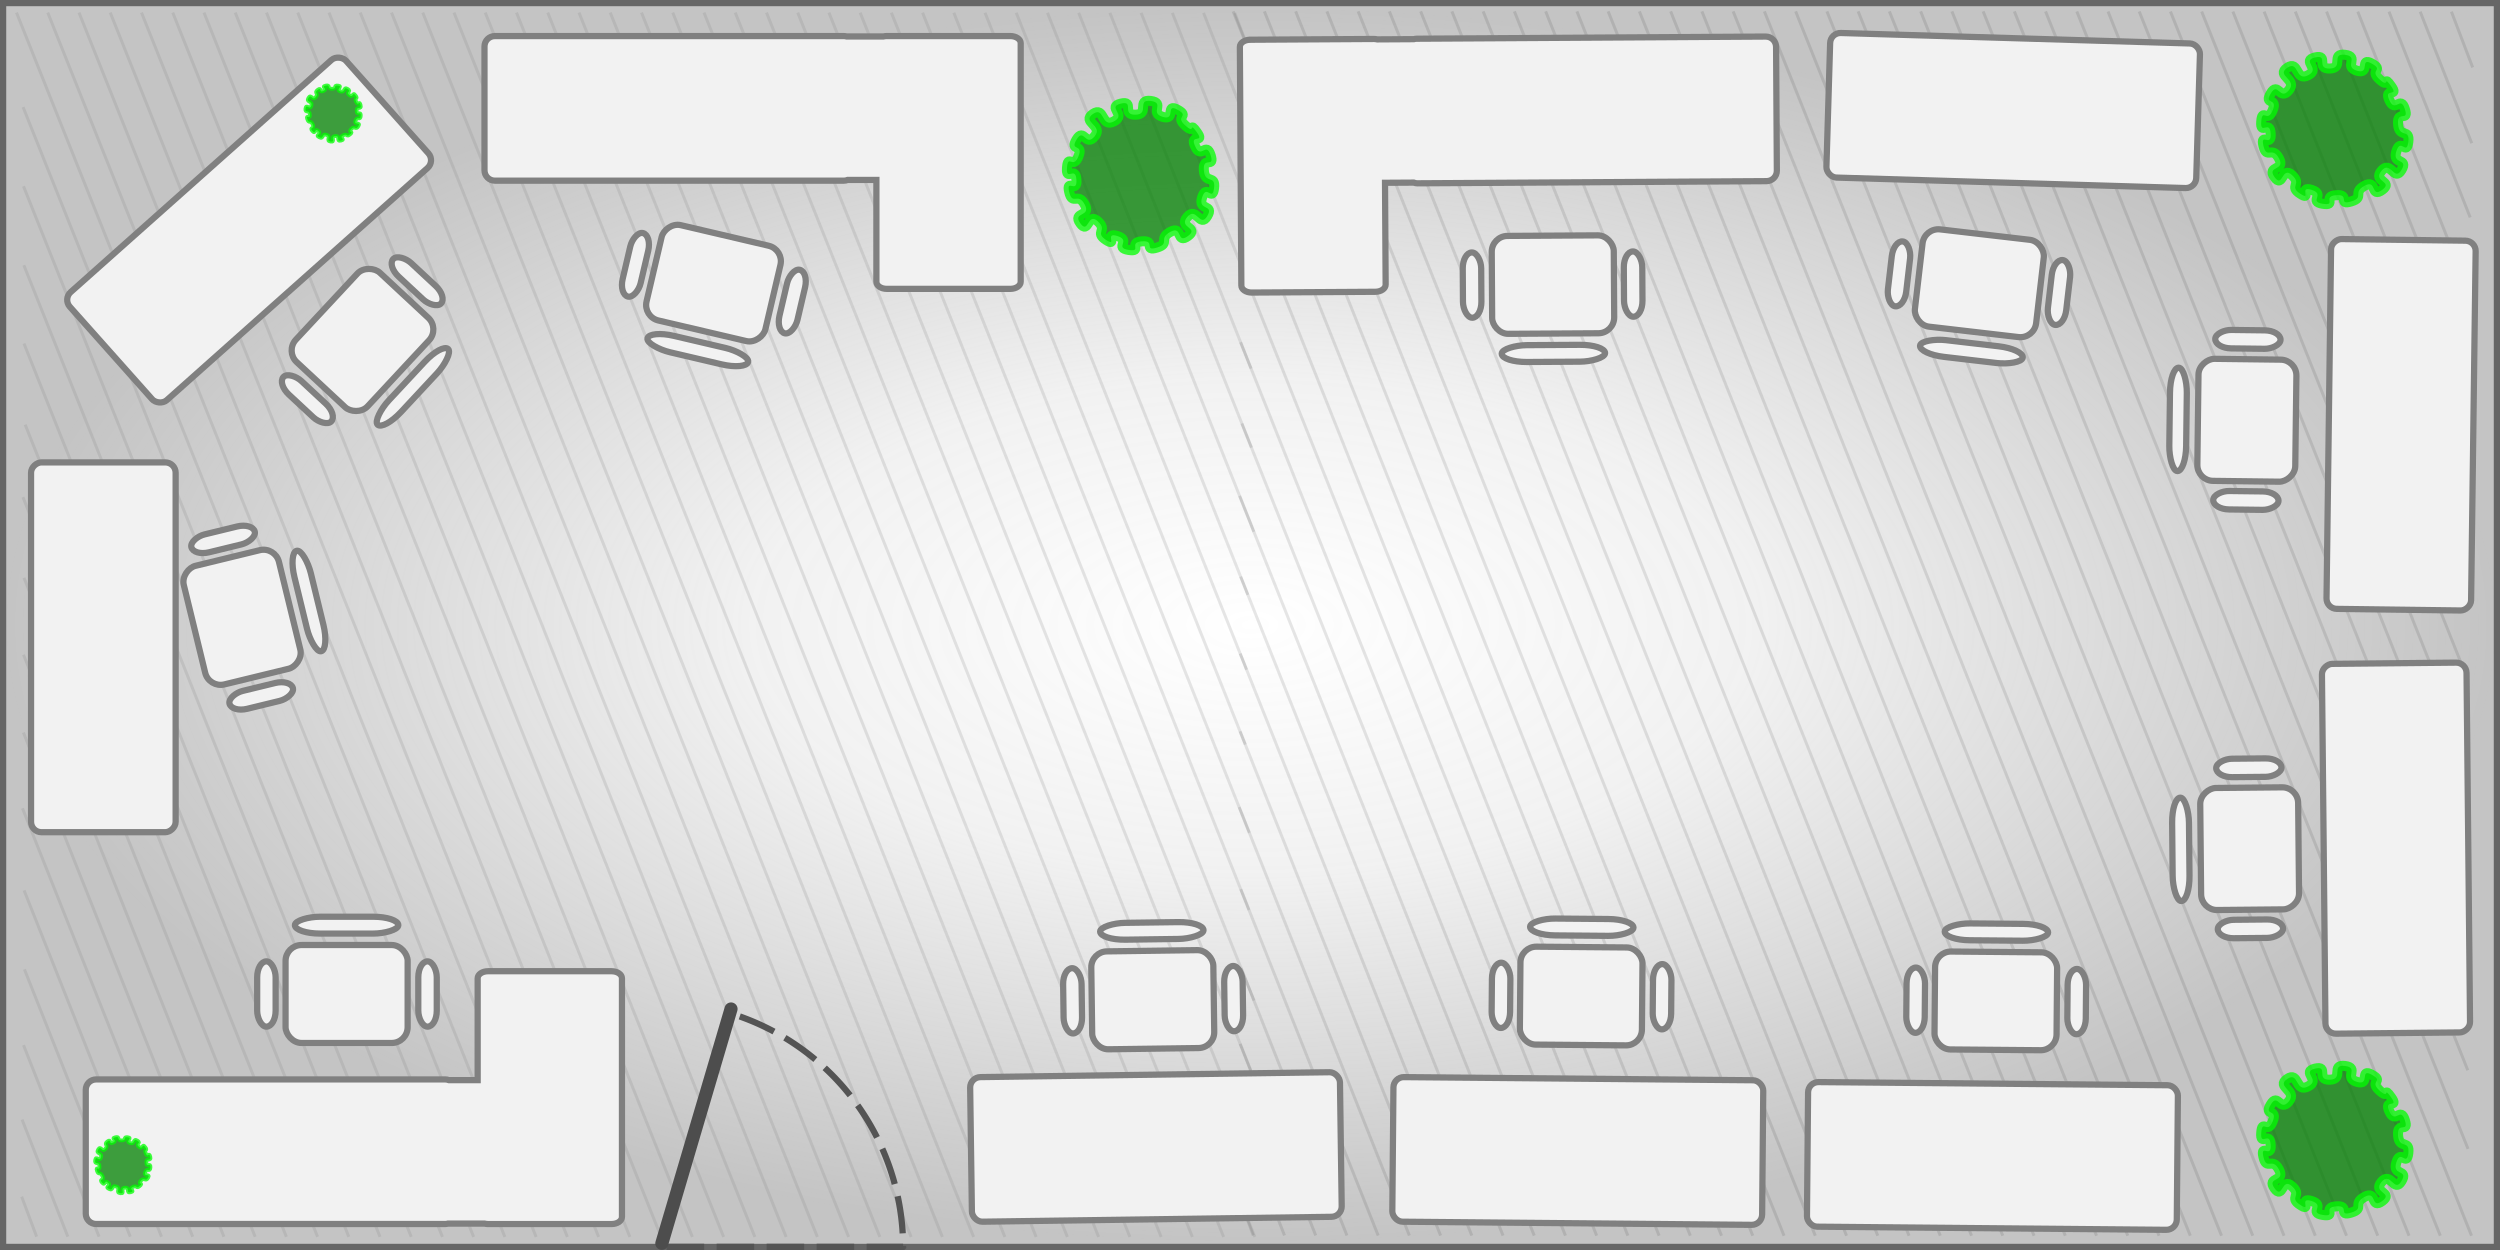 <?xml version="1.0" encoding="UTF-8" standalone="no"?>
<!-- Created with Inkscape (http://www.inkscape.org/) -->

<svg
   xmlns:osb="http://www.openswatchbook.org/uri/2009/osb"
   xmlns:dc="http://purl.org/dc/elements/1.1/"
   xmlns:cc="http://creativecommons.org/ns#"
   xmlns:rdf="http://www.w3.org/1999/02/22-rdf-syntax-ns#"
   xmlns:svg="http://www.w3.org/2000/svg"
   xmlns="http://www.w3.org/2000/svg"
   xmlns:xlink="http://www.w3.org/1999/xlink"
   xmlns:sodipodi="http://sodipodi.sourceforge.net/DTD/sodipodi-0.dtd"
   xmlns:inkscape="http://www.inkscape.org/namespaces/inkscape"
   width="800"
   height="400"
   viewBox="0 0 800 400"
   id="svg4415"
   version="1.1"
   inkscape:version="0.91 r13725"
   sodipodi:docname="office_8_4_full.svg">
  <rect x="0" y="0" width="800" height="400" fill="#333333" stroke="none"/>
  <defs
     id="defs4417">
    <linearGradient
       id="linearGradient7248-8"
       inkscape:collect="always">
      <stop
         id="stop7258"
         offset="0"
         style="stop-color:#808080;stop-opacity:0" />
      <stop
         style="stop-color:#808080;stop-opacity:0.106"
         offset="0.4"
         id="stop7262" />
      <stop
         id="stop7260"
         offset="1"
         style="stop-color:#808080;stop-opacity:0.465" />
    </linearGradient>
    <linearGradient
       id="linearGradient6606"
       osb:paint="solid">
      <stop
         style="stop-color:#b58e1a;stop-opacity:1;"
         offset="0"
         id="stop6608" />
    </linearGradient>
    <radialGradient
       inkscape:collect="always"
       xlink:href="#linearGradient7248-8"
       id="radialGradient7254"
       cx="200"
       cy="852.362"
       fx="200"
       fy="852.362"
       r="200"
       gradientUnits="userSpaceOnUse"
       gradientTransform="matrix(0.986,0,0,1.991,-1049.505,-2096.779)" />
  </defs>
  <sodipodi:namedview
     id="base"
     pagecolor="#ffffff"
     bordercolor="#666666"
     borderopacity="1.0"
     inkscape:pageopacity="0.0"
     inkscape:pageshadow="2"
     inkscape:zoom="0.98994949"
     inkscape:cx="418.62786"
     inkscape:cy="235.90258"
     inkscape:document-units="px"
     inkscape:current-layer="layer1"
     showgrid="false"
     units="px"
     inkscape:window-width="1618"
     inkscape:window-height="1027"
     inkscape:window-x="1272"
     inkscape:window-y="-8"
     inkscape:window-maximized="1" />
  <g
     inkscape:label="1. réteg"
     inkscape:groupmode="layer"
     id="layer1"
     transform="translate(0,-652.362)">
    <g
       id="g4711"
       transform="matrix(-1,0,0,1,800,-5.2359905e-5)">
      <rect
         transform="matrix(0,-1,-1,0,0,0)"
         y="-800"
         x="-1052.362"
         height="800"
         width="400"
         id="rect4232"
         style="opacity:1;fill:#ffffff;fill-opacity:1;stroke:none;stroke-width:4.2;stroke-linecap:round;stroke-linejoin:miter;stroke-miterlimit:4;stroke-dasharray:none;stroke-dashoffset:0;stroke-opacity:1" />
      <g
         transform="matrix(0,-1,-1,0,1448.362,1052.362)"
         id="g7125">
        <path
           style="opacity:0.1;fill:none;fill-rule:evenodd;stroke:#000000;stroke-width:0.95px;stroke-linecap:butt;stroke-linejoin:miter;stroke-opacity:1"
           d="m 378.03,1050.286 17.841,-6.798"
           id="path6724-0"
           inkscape:connector-curvature="0" />
        <path
           style="opacity:0.1;fill:none;fill-rule:evenodd;stroke:#000000;stroke-width:0.95px;stroke-linecap:butt;stroke-linejoin:miter;stroke-opacity:1"
           d="m 330.036,1049.496 65.848,-25.988"
           id="path6724-4"
           inkscape:connector-curvature="0" />
        <path
           style="opacity:0.1;fill:none;fill-rule:evenodd;stroke:#000000;stroke-width:0.95px;stroke-linecap:butt;stroke-linejoin:miter;stroke-opacity:1"
           d="m 353.78,1049.992 42.097,-16.494"
           id="path6724-3-54"
           inkscape:connector-curvature="0" />
        <path
           style="opacity:0.1;fill:none;fill-rule:evenodd;stroke:#000000;stroke-width:0.95px;stroke-linecap:butt;stroke-linejoin:miter;stroke-opacity:1"
           d="m 282.041,1048.706 113.856,-45.178"
           id="path6724-0-1"
           inkscape:connector-curvature="0" />
        <path
           style="opacity:0.1;fill:none;fill-rule:evenodd;stroke:#000000;stroke-width:0.95px;stroke-linecap:butt;stroke-linejoin:miter;stroke-opacity:1"
           d="m 307.301,1048.595 88.589,-35.078"
           id="path6724-3-5-2"
           inkscape:connector-curvature="0" />
        <path
           style="opacity:0.1;fill:none;fill-rule:evenodd;stroke:#000000;stroke-width:0.95px;stroke-linecap:butt;stroke-linejoin:miter;stroke-opacity:1"
           d="M 229.822,1049.606 395.91,983.549"
           id="path6724-2"
           inkscape:connector-curvature="0" />
        <path
           style="opacity:0.1;fill:none;fill-rule:evenodd;stroke:#000000;stroke-width:0.95px;stroke-linecap:butt;stroke-linejoin:miter;stroke-opacity:1"
           d="M 256.779,1048.82 395.905,993.54"
           id="path6724-3-1"
           inkscape:connector-curvature="0" />
        <path
           style="opacity:0.1;fill:none;fill-rule:evenodd;stroke:#000000;stroke-width:0.95px;stroke-linecap:butt;stroke-linejoin:miter;stroke-opacity:1"
           d="M 185.702,1047.265 395.922,963.568"
           id="path6724-0-0"
           inkscape:connector-curvature="0" />
        <path
           style="opacity:0.1;fill:none;fill-rule:evenodd;stroke:#000000;stroke-width:0.95px;stroke-linecap:butt;stroke-linejoin:miter;stroke-opacity:1"
           d="M 209.653,1047.679 395.916,973.558"
           id="path6724-3-5-3"
           inkscape:connector-curvature="0" />
        <path
           style="opacity:0.1;fill:none;fill-rule:evenodd;stroke:#000000;stroke-width:0.95px;stroke-linecap:butt;stroke-linejoin:miter;stroke-opacity:1"
           d="M 133.509,1048.155 395.936,943.589"
           id="path6724-4-4"
           inkscape:connector-curvature="0" />
        <path
           style="opacity:0.1;fill:none;fill-rule:evenodd;stroke:#000000;stroke-width:0.95px;stroke-linecap:butt;stroke-linejoin:miter;stroke-opacity:1"
           d="M 161.75,1046.852 395.928,953.578"
           id="path6724-3-54-0"
           inkscape:connector-curvature="0" />
        <path
           style="opacity:0.1;fill:none;fill-rule:evenodd;stroke:#000000;stroke-width:0.95px;stroke-linecap:butt;stroke-linejoin:miter;stroke-opacity:1"
           d="M 79.812,1049.648 395.95,923.612"
           id="path6724-0-1-6"
           inkscape:connector-curvature="0" />
        <path
           style="opacity:0.1;fill:none;fill-rule:evenodd;stroke:#000000;stroke-width:0.95px;stroke-linecap:butt;stroke-linejoin:miter;stroke-opacity:1"
           d="M 108.805,1048.043 395.942,933.6"
           id="path6724-3-5-2-5"
           inkscape:connector-curvature="0" />
        <path
           style="opacity:0.1;fill:none;fill-rule:evenodd;stroke:#000000;stroke-width:0.95px;stroke-linecap:butt;stroke-linejoin:miter;stroke-opacity:1"
           d="M 31.962,1048.799 395.962,903.632"
           id="path6724-39"
           inkscape:connector-curvature="0" />
        <path
           style="opacity:0.1;fill:none;fill-rule:evenodd;stroke:#000000;stroke-width:0.95px;stroke-linecap:butt;stroke-linejoin:miter;stroke-opacity:1"
           d="M 57.121,1048.73 395.956,913.621"
           id="path6724-3-0"
           inkscape:connector-curvature="0" />
        <path
           style="opacity:0.1;fill:none;fill-rule:evenodd;stroke:#000000;stroke-width:0.95px;stroke-linecap:butt;stroke-linejoin:miter;stroke-opacity:1"
           d="M 4.176,1039.921 395.969,883.643"
           id="path6724-0-3"
           inkscape:connector-curvature="0" />
        <path
           style="opacity:0.1;fill:none;fill-rule:evenodd;stroke:#000000;stroke-width:0.95px;stroke-linecap:butt;stroke-linejoin:miter;stroke-opacity:1"
           d="M 4.176,1049.921 395.969,893.643"
           id="path6724-3-5-1"
           inkscape:connector-curvature="0" />
        <path
           style="opacity:0.1;fill:none;fill-rule:evenodd;stroke:#000000;stroke-width:0.95px;stroke-linecap:butt;stroke-linejoin:miter;stroke-opacity:1"
           d="M 4.176,1019.921 395.969,863.643"
           id="path6724-4-8"
           inkscape:connector-curvature="0" />
        <path
           style="opacity:0.1;fill:none;fill-rule:evenodd;stroke:#000000;stroke-width:0.95px;stroke-linecap:butt;stroke-linejoin:miter;stroke-opacity:1"
           d="M 4.176,1029.921 395.969,873.643"
           id="path6724-3-54-8"
           inkscape:connector-curvature="0" />
        <path
           style="opacity:0.1;fill:none;fill-rule:evenodd;stroke:#000000;stroke-width:0.95px;stroke-linecap:butt;stroke-linejoin:miter;stroke-opacity:1"
           d="M 4.176,999.921 395.969,843.643"
           id="path6724-0-1-63"
           inkscape:connector-curvature="0" />
        <path
           style="opacity:0.1;fill:none;fill-rule:evenodd;stroke:#000000;stroke-width:0.95px;stroke-linecap:butt;stroke-linejoin:miter;stroke-opacity:1"
           d="M 4.176,1009.921 395.969,853.643"
           id="path6724-3-5-2-4"
           inkscape:connector-curvature="0" />
        <path
           style="opacity:0.1;fill:none;fill-rule:evenodd;stroke:#000000;stroke-width:0.95px;stroke-linecap:butt;stroke-linejoin:miter;stroke-opacity:1"
           d="M 4.176,979.921 395.969,823.643"
           id="path6724-2-3"
           inkscape:connector-curvature="0" />
        <path
           style="opacity:0.1;fill:none;fill-rule:evenodd;stroke:#000000;stroke-width:0.95px;stroke-linecap:butt;stroke-linejoin:miter;stroke-opacity:1"
           d="M 4.176,989.921 395.969,833.643"
           id="path6724-3-1-8"
           inkscape:connector-curvature="0" />
        <path
           style="opacity:0.1;fill:none;fill-rule:evenodd;stroke:#000000;stroke-width:0.95px;stroke-linecap:butt;stroke-linejoin:miter;stroke-opacity:1"
           d="M 4.176,959.921 395.969,803.643"
           id="path6724-0-0-6"
           inkscape:connector-curvature="0" />
        <path
           style="opacity:0.1;fill:none;fill-rule:evenodd;stroke:#000000;stroke-width:0.95px;stroke-linecap:butt;stroke-linejoin:miter;stroke-opacity:1"
           d="M 4.176,969.921 395.969,813.643"
           id="path6724-3-5-3-4"
           inkscape:connector-curvature="0" />
        <path
           style="opacity:0.1;fill:none;fill-rule:evenodd;stroke:#000000;stroke-width:0.95px;stroke-linecap:butt;stroke-linejoin:miter;stroke-opacity:1"
           d="M 4.176,939.921 395.969,783.643"
           id="path6724-4-4-4"
           inkscape:connector-curvature="0" />
        <path
           style="opacity:0.1;fill:none;fill-rule:evenodd;stroke:#000000;stroke-width:0.95px;stroke-linecap:butt;stroke-linejoin:miter;stroke-opacity:1"
           d="M 4.176,949.921 395.969,793.643"
           id="path6724-3-54-0-1"
           inkscape:connector-curvature="0" />
        <path
           style="opacity:0.1;fill:none;fill-rule:evenodd;stroke:#000000;stroke-width:0.95px;stroke-linecap:butt;stroke-linejoin:miter;stroke-opacity:1"
           d="M 4.176,919.921 395.969,763.643"
           id="path6724-0-1-6-0"
           inkscape:connector-curvature="0" />
        <path
           style="opacity:0.1;fill:none;fill-rule:evenodd;stroke:#000000;stroke-width:0.95px;stroke-linecap:butt;stroke-linejoin:miter;stroke-opacity:1"
           d="M 4.176,929.921 395.969,773.643"
           id="path6724-3-5-2-5-8"
           inkscape:connector-curvature="0" />
        <path
           style="opacity:0.1;fill:none;fill-rule:evenodd;stroke:#000000;stroke-width:0.95px;stroke-linecap:butt;stroke-linejoin:miter;stroke-opacity:1"
           d="M 4.176,899.921 395.969,743.643"
           id="path6724-9"
           inkscape:connector-curvature="0" />
        <path
           style="opacity:0.1;fill:none;fill-rule:evenodd;stroke:#000000;stroke-width:0.95px;stroke-linecap:butt;stroke-linejoin:miter;stroke-opacity:1"
           d="M 4.176,909.921 395.969,753.643"
           id="path6724-3-8"
           inkscape:connector-curvature="0" />
        <path
           style="opacity:0.1;fill:none;fill-rule:evenodd;stroke:#000000;stroke-width:0.95px;stroke-linecap:butt;stroke-linejoin:miter;stroke-opacity:1"
           d="M 4.176,879.921 395.969,723.643"
           id="path6724-0-7"
           inkscape:connector-curvature="0" />
        <path
           style="opacity:0.1;fill:none;fill-rule:evenodd;stroke:#000000;stroke-width:0.95px;stroke-linecap:butt;stroke-linejoin:miter;stroke-opacity:1"
           d="M 4.176,889.921 395.969,733.643"
           id="path6724-3-5-6"
           inkscape:connector-curvature="0" />
        <path
           style="opacity:0.1;fill:none;fill-rule:evenodd;stroke:#000000;stroke-width:0.95px;stroke-linecap:butt;stroke-linejoin:miter;stroke-opacity:1"
           d="M 4.176,859.921 395.969,703.643"
           id="path6724-4-1"
           inkscape:connector-curvature="0" />
        <path
           style="opacity:0.1;fill:none;fill-rule:evenodd;stroke:#000000;stroke-width:0.95px;stroke-linecap:butt;stroke-linejoin:miter;stroke-opacity:1"
           d="M 4.176,869.921 395.969,713.643"
           id="path6724-3-54-88"
           inkscape:connector-curvature="0" />
        <path
           style="opacity:0.1;fill:none;fill-rule:evenodd;stroke:#000000;stroke-width:0.95px;stroke-linecap:butt;stroke-linejoin:miter;stroke-opacity:1"
           d="M 4.176,839.921 395.969,683.643"
           id="path6724-0-1-2"
           inkscape:connector-curvature="0" />
        <path
           style="opacity:0.1;fill:none;fill-rule:evenodd;stroke:#000000;stroke-width:0.95px;stroke-linecap:butt;stroke-linejoin:miter;stroke-opacity:1"
           d="M 4.176,849.921 395.969,693.643"
           id="path6724-3-5-2-2"
           inkscape:connector-curvature="0" />
        <path
           style="opacity:0.1;fill:none;fill-rule:evenodd;stroke:#000000;stroke-width:0.95px;stroke-linecap:butt;stroke-linejoin:miter;stroke-opacity:1"
           d="M 4.176,819.921 395.969,663.643"
           id="path6724-2-6"
           inkscape:connector-curvature="0" />
        <path
           style="opacity:0.1;fill:none;fill-rule:evenodd;stroke:#000000;stroke-width:0.95px;stroke-linecap:butt;stroke-linejoin:miter;stroke-opacity:1"
           d="M 4.176,829.921 395.969,673.643"
           id="path6724-3-1-9"
           inkscape:connector-curvature="0" />
        <path
           style="opacity:0.1;fill:none;fill-rule:evenodd;stroke:#000000;stroke-width:0.95px;stroke-linecap:butt;stroke-linejoin:miter;stroke-opacity:1"
           d="M 4.184,799.934 365.715,655.752"
           id="path6724-0-0-0"
           inkscape:connector-curvature="0" />
        <path
           style="opacity:0.1;fill:none;fill-rule:evenodd;stroke:#000000;stroke-width:0.95px;stroke-linecap:butt;stroke-linejoin:miter;stroke-opacity:1"
           d="M 4.176,809.921 395.969,653.643"
           id="path6724-3-5-3-9"
           inkscape:connector-curvature="0" />
        <path
           style="opacity:0.1;fill:none;fill-rule:evenodd;stroke:#000000;stroke-width:0.95px;stroke-linecap:butt;stroke-linejoin:miter;stroke-opacity:1"
           d="M 4.197,779.955 315.136,655.997"
           id="path6724-4-4-44"
           inkscape:connector-curvature="0" />
        <path
           style="opacity:0.1;fill:none;fill-rule:evenodd;stroke:#000000;stroke-width:0.95px;stroke-linecap:butt;stroke-linejoin:miter;stroke-opacity:1"
           d="M 4.191,789.944 340.397,655.886"
           id="path6724-3-54-0-0"
           inkscape:connector-curvature="0" />
        <path
           style="opacity:0.1;fill:none;fill-rule:evenodd;stroke:#000000;stroke-width:0.95px;stroke-linecap:butt;stroke-linejoin:miter;stroke-opacity:1"
           d="M 4.211,759.976 264.11,656.42"
           id="path6724-0-1-6-08"
           inkscape:connector-curvature="0" />
        <path
           style="opacity:0.1;fill:none;fill-rule:evenodd;stroke:#000000;stroke-width:0.95px;stroke-linecap:butt;stroke-linejoin:miter;stroke-opacity:1"
           d="M 4.204,769.965 290.08,656.026"
           id="path6724-3-5-2-5-5"
           inkscape:connector-curvature="0" />
        <path
           style="opacity:0.1;fill:none;fill-rule:evenodd;stroke:#000000;stroke-width:0.95px;stroke-linecap:butt;stroke-linejoin:miter;stroke-opacity:1"
           d="M 4.223,739.996 215.105,656.034"
           id="path6724-39-9"
           inkscape:connector-curvature="0" />
        <path
           style="opacity:0.1;fill:none;fill-rule:evenodd;stroke:#000000;stroke-width:0.95px;stroke-linecap:butt;stroke-linejoin:miter;stroke-opacity:1"
           d="M 4.217,749.985 240.916,655.703"
           id="path6724-3-0-4"
           inkscape:connector-curvature="0" />
        <path
           style="opacity:0.1;fill:none;fill-rule:evenodd;stroke:#000000;stroke-width:0.95px;stroke-linecap:butt;stroke-linejoin:miter;stroke-opacity:1"
           d="M 4.236,720.017 165.594,655.851"
           id="path6724-0-3-5"
           inkscape:connector-curvature="0" />
        <path
           style="opacity:0.1;fill:none;fill-rule:evenodd;stroke:#000000;stroke-width:0.95px;stroke-linecap:butt;stroke-linejoin:miter;stroke-opacity:1"
           d="M 4.23,730.006 190.493,655.885"
           id="path6724-3-5-1-0"
           inkscape:connector-curvature="0" />
        <path
           style="opacity:0.1;fill:none;fill-rule:evenodd;stroke:#000000;stroke-width:0.95px;stroke-linecap:butt;stroke-linejoin:miter;stroke-opacity:1"
           d="M 4.25,700.038 115.073,656.072"
           id="path6724-4-8-7"
           inkscape:connector-curvature="0" />
        <path
           style="opacity:0.1;fill:none;fill-rule:evenodd;stroke:#000000;stroke-width:0.95px;stroke-linecap:butt;stroke-linejoin:miter;stroke-opacity:1"
           d="M 4.243,710.027 141.344,655.557"
           id="path6724-3-54-8-6"
           inkscape:connector-curvature="0" />
        <path
           style="opacity:0.1;fill:none;fill-rule:evenodd;stroke:#000000;stroke-width:0.95px;stroke-linecap:butt;stroke-linejoin:miter;stroke-opacity:1"
           d="M 4.263,680.058 65.563,655.888"
           id="path6724-0-1-63-1"
           inkscape:connector-curvature="0" />
        <path
           style="opacity:0.1;fill:none;fill-rule:evenodd;stroke:#000000;stroke-width:0.95px;stroke-linecap:butt;stroke-linejoin:miter;stroke-opacity:1"
           d="M 4.256,690.048 89.813,656.182"
           id="path6724-3-5-2-4-0"
           inkscape:connector-curvature="0" />
        <path
           style="opacity:0.1;fill:none;fill-rule:evenodd;stroke:#000000;stroke-width:0.95px;stroke-linecap:butt;stroke-linejoin:miter;stroke-opacity:1"
           d="m 4.275,660.079 12.788,-4.778"
           id="path6724-2-3-7"
           inkscape:connector-curvature="0" />
        <path
           style="opacity:0.1;fill:none;fill-rule:evenodd;stroke:#000000;stroke-width:0.95px;stroke-linecap:butt;stroke-linejoin:miter;stroke-opacity:1"
           d="M 4.269,670.068 41.743,655.422"
           id="path6724-3-1-8-3"
           inkscape:connector-curvature="0" />
      </g>
      <rect
         transform="matrix(0,-1,-1,0,0,0)"
         y="-799.005"
         x="-1051.367"
         height="798.01"
         width="398.01"
         id="rect5146"
         style="opacity:1;fill:url(#radialGradient7254);fill-opacity:1;stroke:#666666;stroke-width:1.99;stroke-miterlimit:4;stroke-dasharray:none;stroke-opacity:1" />
      <rect
         transform="matrix(0,-1,-1,0,0,0)"
         ry="3.322"
         rx="3.322"
         y="-790.065"
         x="-918.665"
         height="46.268"
         width="118.339"
         id="rect3336"
         style="fill:#f2f2f2;fill-rule:evenodd;stroke:#808080;stroke-width:2;stroke-linecap:butt;stroke-linejoin:miter;stroke-miterlimit:4;stroke-dasharray:none;stroke-opacity:1" />
      <g
         style="stroke-width:0.786;stroke-miterlimit:4;stroke-dasharray:none"
         transform="matrix(0.602,-2.471,-2.471,-0.602,3217.082,1521.671)"
         id="g3372">
        <rect
           style="fill:#f2f2f2;stroke:#808080;stroke-width:0.786;stroke-miterlimit:4;stroke-dasharray:none"
           id="rect3338"
           width="15.357"
           height="12.321"
           x="16.786"
           y="1009.327"
           rx="2"
           ry="2" />
        <rect
           style="fill:#f2f2f2;stroke:#808080;stroke-width:0.786;stroke-miterlimit:4;stroke-dasharray:none"
           id="rect3340"
           width="2.321"
           height="8.214"
           x="33.393"
           y="1011.38"
           rx="2"
           ry="2" />
        <rect
           style="fill:#f2f2f2;stroke:#808080;stroke-width:0.786;stroke-miterlimit:4;stroke-dasharray:none"
           id="rect3340-5"
           width="2.321"
           height="8.214"
           x="13.125"
           y="1011.38"
           rx="2"
           ry="2" />
        <rect
           style="fill:#f2f2f2;stroke:#808080;stroke-width:0.786;stroke-miterlimit:4;stroke-dasharray:none"
           id="rect3340-5-5"
           width="2.119"
           height="13.012"
           x="1023.088"
           y="-30.97"
           rx="1.826"
           ry="3.168"
           transform="matrix(0,1,-1,0,0,0)" />
      </g>
      <path
         inkscape:connector-curvature="0"
         id="rect3336-7"
         d="m 604.286,1044.054 c -1.837,0 -3.314,-1.015 -3.314,-2.273 l 0,-76.357 c 0,-1.258 1.478,-2.27 3.314,-2.27 l 39.547,0 c 1.837,0 3.314,1.011 3.314,2.27 l 0,32.588 9.184,0 c 0.375,-0.146 0.779,-0.232 1.207,-0.232 l 111.695,0 c 1.84,0 3.322,1.482 3.322,3.322 l 0,39.623 c 0,1.84 -1.482,3.322 -3.322,3.322 l -111.695,0 c -0.307,0 -0.597,-0.054 -0.879,-0.131 l -11.715,0 c -0.348,0.085 -0.72,0.139 -1.111,0.139 l -39.547,0 z"
         style="fill:#f2f2f2;fill-rule:evenodd;stroke:#808080;stroke-width:2;stroke-linecap:butt;stroke-linejoin:miter;stroke-miterlimit:4;stroke-dasharray:none;stroke-opacity:1" />
      <g
         style="stroke-width:0.786;stroke-miterlimit:4;stroke-dasharray:none"
         transform="matrix(2.544,0,0,-2.544,626.849,3553.841)"
         id="g3372-0">
        <rect
           style="fill:#f2f2f2;stroke:#808080;stroke-width:0.786;stroke-miterlimit:4;stroke-dasharray:none"
           id="rect3338-4"
           width="15.357"
           height="12.321"
           x="16.786"
           y="1009.327"
           rx="2"
           ry="2" />
        <rect
           style="fill:#f2f2f2;stroke:#808080;stroke-width:0.786;stroke-miterlimit:4;stroke-dasharray:none"
           id="rect3340-7"
           width="2.321"
           height="8.214"
           x="33.393"
           y="1011.38"
           rx="2"
           ry="2" />
        <rect
           style="fill:#f2f2f2;stroke:#808080;stroke-width:0.786;stroke-miterlimit:4;stroke-dasharray:none"
           id="rect3340-5-53"
           width="2.321"
           height="8.214"
           x="13.125"
           y="1011.38"
           rx="2"
           ry="2" />
        <rect
           style="fill:#f2f2f2;stroke:#808080;stroke-width:0.786;stroke-miterlimit:4;stroke-dasharray:none"
           id="rect3340-5-5-2"
           width="2.119"
           height="13.012"
           x="1023.088"
           y="-30.97"
           rx="1.826"
           ry="3.168"
           transform="matrix(0,1,-1,0,0,0)" />
      </g>
      <path
         inkscape:connector-curvature="0"
         id="rect3336-7-8"
         d="m 476.693,663.899 c -1.837,0 -3.314,1.015 -3.314,2.273 l 0,76.357 c 0,1.258 1.478,2.27 3.314,2.27 l 39.547,0 c 1.837,0 3.314,-1.011 3.314,-2.27 l 0,-32.588 9.184,0 c 0.375,0.146 0.779,0.232 1.207,0.232 l 111.695,0 c 1.84,0 3.322,-1.482 3.322,-3.322 l 0,-39.623 c 0,-1.84 -1.482,-3.322 -3.322,-3.322 l -111.695,0 c -0.307,0 -0.597,0.054 -0.879,0.131 l -11.715,0 c -0.348,-0.085 -0.72,-0.139 -1.111,-0.139 l -39.547,0 z"
         style="fill:#f2f2f2;fill-rule:evenodd;stroke:#808080;stroke-width:2;stroke-linecap:butt;stroke-linejoin:miter;stroke-miterlimit:4;stroke-dasharray:none;stroke-opacity:1" />
      <g
         style="stroke-width:0.786;stroke-miterlimit:4;stroke-dasharray:none"
         transform="matrix(2.476,-0.58,0.58,2.476,-77.88,-1757.2)"
         id="g3372-0-3">
        <rect
           style="fill:#f2f2f2;stroke:#808080;stroke-width:0.786;stroke-miterlimit:4;stroke-dasharray:none"
           id="rect3338-4-8"
           width="15.357"
           height="12.321"
           x="16.786"
           y="1009.327"
           rx="2"
           ry="2" />
        <rect
           style="fill:#f2f2f2;stroke:#808080;stroke-width:0.786;stroke-miterlimit:4;stroke-dasharray:none"
           id="rect3340-7-4"
           width="2.321"
           height="8.214"
           x="33.393"
           y="1011.38"
           rx="2"
           ry="2" />
        <rect
           style="fill:#f2f2f2;stroke:#808080;stroke-width:0.786;stroke-miterlimit:4;stroke-dasharray:none"
           id="rect3340-5-53-7"
           width="2.321"
           height="8.214"
           x="13.125"
           y="1011.38"
           rx="2"
           ry="2" />
        <rect
           style="fill:#f2f2f2;stroke:#808080;stroke-width:0.786;stroke-miterlimit:4;stroke-dasharray:none"
           id="rect3340-5-5-2-6"
           width="2.119"
           height="13.012"
           x="1023.088"
           y="-30.97"
           rx="1.826"
           ry="3.168"
           transform="matrix(0,1,-1,0,0,0)" />
      </g>
      <g
         transform="matrix(0,-1,-1,0,1059.032,1051.973)"
         id="g7125-0">
        <path
           style="opacity:0.1;fill:none;fill-rule:evenodd;stroke:#000000;stroke-width:0.95px;stroke-linecap:butt;stroke-linejoin:miter;stroke-opacity:1"
           d="m 378.03,1050.286 17.841,-6.798"
           id="path6724-0-8"
           inkscape:connector-curvature="0" />
        <path
           style="opacity:0.1;fill:none;fill-rule:evenodd;stroke:#000000;stroke-width:0.95px;stroke-linecap:butt;stroke-linejoin:miter;stroke-opacity:1"
           d="m 330.036,1049.496 65.848,-25.988"
           id="path6724-4-7"
           inkscape:connector-curvature="0" />
        <path
           style="opacity:0.1;fill:none;fill-rule:evenodd;stroke:#000000;stroke-width:0.95px;stroke-linecap:butt;stroke-linejoin:miter;stroke-opacity:1"
           d="m 353.78,1049.992 42.097,-16.494"
           id="path6724-3-54-80"
           inkscape:connector-curvature="0" />
        <path
           style="opacity:0.1;fill:none;fill-rule:evenodd;stroke:#000000;stroke-width:0.95px;stroke-linecap:butt;stroke-linejoin:miter;stroke-opacity:1"
           d="m 282.041,1048.706 113.856,-45.178"
           id="path6724-0-1-20"
           inkscape:connector-curvature="0" />
        <path
           style="opacity:0.1;fill:none;fill-rule:evenodd;stroke:#000000;stroke-width:0.95px;stroke-linecap:butt;stroke-linejoin:miter;stroke-opacity:1"
           d="m 307.301,1048.595 88.589,-35.078"
           id="path6724-3-5-2-54"
           inkscape:connector-curvature="0" />
        <path
           style="opacity:0.1;fill:none;fill-rule:evenodd;stroke:#000000;stroke-width:0.95px;stroke-linecap:butt;stroke-linejoin:miter;stroke-opacity:1"
           d="M 229.822,1049.606 395.91,983.549"
           id="path6724-2-5"
           inkscape:connector-curvature="0" />
        <path
           style="opacity:0.1;fill:none;fill-rule:evenodd;stroke:#000000;stroke-width:0.95px;stroke-linecap:butt;stroke-linejoin:miter;stroke-opacity:1"
           d="M 256.779,1048.82 395.905,993.54"
           id="path6724-3-1-7"
           inkscape:connector-curvature="0" />
        <path
           style="opacity:0.1;fill:none;fill-rule:evenodd;stroke:#000000;stroke-width:0.95px;stroke-linecap:butt;stroke-linejoin:miter;stroke-opacity:1"
           d="M 185.702,1047.265 395.922,963.568"
           id="path6724-0-0-5"
           inkscape:connector-curvature="0" />
        <path
           style="opacity:0.1;fill:none;fill-rule:evenodd;stroke:#000000;stroke-width:0.95px;stroke-linecap:butt;stroke-linejoin:miter;stroke-opacity:1"
           d="M 209.653,1047.679 395.916,973.558"
           id="path6724-3-5-3-1"
           inkscape:connector-curvature="0" />
        <path
           style="opacity:0.1;fill:none;fill-rule:evenodd;stroke:#000000;stroke-width:0.95px;stroke-linecap:butt;stroke-linejoin:miter;stroke-opacity:1"
           d="M 133.509,1048.155 395.936,943.589"
           id="path6724-4-4-9"
           inkscape:connector-curvature="0" />
        <path
           style="opacity:0.1;fill:none;fill-rule:evenodd;stroke:#000000;stroke-width:0.95px;stroke-linecap:butt;stroke-linejoin:miter;stroke-opacity:1"
           d="M 161.75,1046.852 395.928,953.578"
           id="path6724-3-54-0-8"
           inkscape:connector-curvature="0" />
        <path
           style="opacity:0.1;fill:none;fill-rule:evenodd;stroke:#000000;stroke-width:0.95px;stroke-linecap:butt;stroke-linejoin:miter;stroke-opacity:1"
           d="M 79.812,1049.648 395.95,923.612"
           id="path6724-0-1-6-3"
           inkscape:connector-curvature="0" />
        <path
           style="opacity:0.1;fill:none;fill-rule:evenodd;stroke:#000000;stroke-width:0.95px;stroke-linecap:butt;stroke-linejoin:miter;stroke-opacity:1"
           d="M 108.805,1048.043 395.942,933.6"
           id="path6724-3-5-2-5-4"
           inkscape:connector-curvature="0" />
        <path
           style="opacity:0.1;fill:none;fill-rule:evenodd;stroke:#000000;stroke-width:0.95px;stroke-linecap:butt;stroke-linejoin:miter;stroke-opacity:1"
           d="M 31.962,1048.799 395.962,903.632"
           id="path6724-39-2"
           inkscape:connector-curvature="0" />
        <path
           style="opacity:0.1;fill:none;fill-rule:evenodd;stroke:#000000;stroke-width:0.95px;stroke-linecap:butt;stroke-linejoin:miter;stroke-opacity:1"
           d="M 57.121,1048.73 395.956,913.621"
           id="path6724-3-0-2"
           inkscape:connector-curvature="0" />
        <path
           style="opacity:0.1;fill:none;fill-rule:evenodd;stroke:#000000;stroke-width:0.95px;stroke-linecap:butt;stroke-linejoin:miter;stroke-opacity:1"
           d="M 4.176,1039.921 395.969,883.643"
           id="path6724-0-3-55"
           inkscape:connector-curvature="0" />
        <path
           style="opacity:0.1;fill:none;fill-rule:evenodd;stroke:#000000;stroke-width:0.95px;stroke-linecap:butt;stroke-linejoin:miter;stroke-opacity:1"
           d="M 4.176,1049.921 395.969,893.643"
           id="path6724-3-5-1-3"
           inkscape:connector-curvature="0" />
        <path
           style="opacity:0.1;fill:none;fill-rule:evenodd;stroke:#000000;stroke-width:0.95px;stroke-linecap:butt;stroke-linejoin:miter;stroke-opacity:1"
           d="M 4.176,1019.921 395.969,863.643"
           id="path6724-4-8-8"
           inkscape:connector-curvature="0" />
        <path
           style="opacity:0.1;fill:none;fill-rule:evenodd;stroke:#000000;stroke-width:0.95px;stroke-linecap:butt;stroke-linejoin:miter;stroke-opacity:1"
           d="M 4.176,1029.921 395.969,873.643"
           id="path6724-3-54-8-64"
           inkscape:connector-curvature="0" />
        <path
           style="opacity:0.1;fill:none;fill-rule:evenodd;stroke:#000000;stroke-width:0.95px;stroke-linecap:butt;stroke-linejoin:miter;stroke-opacity:1"
           d="M 4.176,999.921 395.969,843.643"
           id="path6724-0-1-63-18"
           inkscape:connector-curvature="0" />
        <path
           style="opacity:0.1;fill:none;fill-rule:evenodd;stroke:#000000;stroke-width:0.95px;stroke-linecap:butt;stroke-linejoin:miter;stroke-opacity:1"
           d="M 4.176,1009.921 395.969,853.643"
           id="path6724-3-5-2-4-2"
           inkscape:connector-curvature="0" />
        <path
           style="opacity:0.1;fill:none;fill-rule:evenodd;stroke:#000000;stroke-width:0.95px;stroke-linecap:butt;stroke-linejoin:miter;stroke-opacity:1"
           d="M 4.176,979.921 395.969,823.643"
           id="path6724-2-3-78"
           inkscape:connector-curvature="0" />
        <path
           style="opacity:0.1;fill:none;fill-rule:evenodd;stroke:#000000;stroke-width:0.95px;stroke-linecap:butt;stroke-linejoin:miter;stroke-opacity:1"
           d="M 4.176,989.921 395.969,833.643"
           id="path6724-3-1-8-5"
           inkscape:connector-curvature="0" />
        <path
           style="opacity:0.1;fill:none;fill-rule:evenodd;stroke:#000000;stroke-width:0.95px;stroke-linecap:butt;stroke-linejoin:miter;stroke-opacity:1"
           d="M 4.176,959.921 395.969,803.643"
           id="path6724-0-0-6-5"
           inkscape:connector-curvature="0" />
        <path
           style="opacity:0.1;fill:none;fill-rule:evenodd;stroke:#000000;stroke-width:0.95px;stroke-linecap:butt;stroke-linejoin:miter;stroke-opacity:1"
           d="M 4.176,969.921 395.969,813.643"
           id="path6724-3-5-3-4-5"
           inkscape:connector-curvature="0" />
        <path
           style="opacity:0.1;fill:none;fill-rule:evenodd;stroke:#000000;stroke-width:0.95px;stroke-linecap:butt;stroke-linejoin:miter;stroke-opacity:1"
           d="M 4.176,939.921 395.969,783.643"
           id="path6724-4-4-4-5"
           inkscape:connector-curvature="0" />
        <path
           style="opacity:0.1;fill:none;fill-rule:evenodd;stroke:#000000;stroke-width:0.95px;stroke-linecap:butt;stroke-linejoin:miter;stroke-opacity:1"
           d="M 4.176,949.921 395.969,793.643"
           id="path6724-3-54-0-1-1"
           inkscape:connector-curvature="0" />
        <path
           style="opacity:0.1;fill:none;fill-rule:evenodd;stroke:#000000;stroke-width:0.95px;stroke-linecap:butt;stroke-linejoin:miter;stroke-opacity:1"
           d="M 4.176,919.921 395.969,763.643"
           id="path6724-0-1-6-0-5"
           inkscape:connector-curvature="0" />
        <path
           style="opacity:0.1;fill:none;fill-rule:evenodd;stroke:#000000;stroke-width:0.95px;stroke-linecap:butt;stroke-linejoin:miter;stroke-opacity:1"
           d="M 4.176,929.921 395.969,773.643"
           id="path6724-3-5-2-5-8-4"
           inkscape:connector-curvature="0" />
        <path
           style="opacity:0.1;fill:none;fill-rule:evenodd;stroke:#000000;stroke-width:0.95px;stroke-linecap:butt;stroke-linejoin:miter;stroke-opacity:1"
           d="M 4.176,899.921 395.969,743.643"
           id="path6724-9-2"
           inkscape:connector-curvature="0" />
        <path
           style="opacity:0.1;fill:none;fill-rule:evenodd;stroke:#000000;stroke-width:0.95px;stroke-linecap:butt;stroke-linejoin:miter;stroke-opacity:1"
           d="M 4.176,909.921 395.969,753.643"
           id="path6724-3-8-4"
           inkscape:connector-curvature="0" />
        <path
           style="opacity:0.1;fill:none;fill-rule:evenodd;stroke:#000000;stroke-width:0.95px;stroke-linecap:butt;stroke-linejoin:miter;stroke-opacity:1"
           d="M 4.176,879.921 395.969,723.643"
           id="path6724-0-7-7"
           inkscape:connector-curvature="0" />
        <path
           style="opacity:0.1;fill:none;fill-rule:evenodd;stroke:#000000;stroke-width:0.95px;stroke-linecap:butt;stroke-linejoin:miter;stroke-opacity:1"
           d="M 4.176,889.921 395.969,733.643"
           id="path6724-3-5-6-0"
           inkscape:connector-curvature="0" />
        <path
           style="opacity:0.1;fill:none;fill-rule:evenodd;stroke:#000000;stroke-width:0.95px;stroke-linecap:butt;stroke-linejoin:miter;stroke-opacity:1"
           d="M 4.176,859.921 395.969,703.643"
           id="path6724-4-1-3"
           inkscape:connector-curvature="0" />
        <path
           style="opacity:0.1;fill:none;fill-rule:evenodd;stroke:#000000;stroke-width:0.95px;stroke-linecap:butt;stroke-linejoin:miter;stroke-opacity:1"
           d="M 4.176,869.921 395.969,713.643"
           id="path6724-3-54-88-7"
           inkscape:connector-curvature="0" />
        <path
           style="opacity:0.1;fill:none;fill-rule:evenodd;stroke:#000000;stroke-width:0.95px;stroke-linecap:butt;stroke-linejoin:miter;stroke-opacity:1"
           d="M 4.176,839.921 395.969,683.643"
           id="path6724-0-1-2-9"
           inkscape:connector-curvature="0" />
        <path
           style="opacity:0.1;fill:none;fill-rule:evenodd;stroke:#000000;stroke-width:0.95px;stroke-linecap:butt;stroke-linejoin:miter;stroke-opacity:1"
           d="M 4.176,849.921 395.969,693.643"
           id="path6724-3-5-2-2-1"
           inkscape:connector-curvature="0" />
        <path
           style="opacity:0.1;fill:none;fill-rule:evenodd;stroke:#000000;stroke-width:0.95px;stroke-linecap:butt;stroke-linejoin:miter;stroke-opacity:1"
           d="M 4.176,819.921 395.969,663.643"
           id="path6724-2-6-4"
           inkscape:connector-curvature="0" />
        <path
           style="opacity:0.1;fill:none;fill-rule:evenodd;stroke:#000000;stroke-width:0.95px;stroke-linecap:butt;stroke-linejoin:miter;stroke-opacity:1"
           d="M 4.176,829.921 395.969,673.643"
           id="path6724-3-1-9-1"
           inkscape:connector-curvature="0" />
        <path
           style="opacity:0.1;fill:none;fill-rule:evenodd;stroke:#000000;stroke-width:0.95px;stroke-linecap:butt;stroke-linejoin:miter;stroke-opacity:1"
           d="M 4.184,799.934 365.715,655.752"
           id="path6724-0-0-0-8"
           inkscape:connector-curvature="0" />
        <path
           style="opacity:0.1;fill:none;fill-rule:evenodd;stroke:#000000;stroke-width:0.95px;stroke-linecap:butt;stroke-linejoin:miter;stroke-opacity:1"
           d="M 4.176,809.921 395.969,653.643"
           id="path6724-3-5-3-9-7"
           inkscape:connector-curvature="0" />
        <path
           style="opacity:0.1;fill:none;fill-rule:evenodd;stroke:#000000;stroke-width:0.95px;stroke-linecap:butt;stroke-linejoin:miter;stroke-opacity:1"
           d="M 4.197,779.955 315.136,655.997"
           id="path6724-4-4-44-3"
           inkscape:connector-curvature="0" />
        <path
           style="opacity:0.1;fill:none;fill-rule:evenodd;stroke:#000000;stroke-width:0.95px;stroke-linecap:butt;stroke-linejoin:miter;stroke-opacity:1"
           d="M 4.191,789.944 340.397,655.886"
           id="path6724-3-54-0-0-3"
           inkscape:connector-curvature="0" />
        <path
           style="opacity:0.1;fill:none;fill-rule:evenodd;stroke:#000000;stroke-width:0.95px;stroke-linecap:butt;stroke-linejoin:miter;stroke-opacity:1"
           d="M 4.211,759.976 264.11,656.42"
           id="path6724-0-1-6-08-5"
           inkscape:connector-curvature="0" />
        <path
           style="opacity:0.1;fill:none;fill-rule:evenodd;stroke:#000000;stroke-width:0.95px;stroke-linecap:butt;stroke-linejoin:miter;stroke-opacity:1"
           d="M 4.204,769.965 290.08,656.026"
           id="path6724-3-5-2-5-5-0"
           inkscape:connector-curvature="0" />
        <path
           style="opacity:0.1;fill:none;fill-rule:evenodd;stroke:#000000;stroke-width:0.95px;stroke-linecap:butt;stroke-linejoin:miter;stroke-opacity:1"
           d="M 4.223,739.996 215.105,656.034"
           id="path6724-39-9-3"
           inkscape:connector-curvature="0" />
        <path
           style="opacity:0.1;fill:none;fill-rule:evenodd;stroke:#000000;stroke-width:0.95px;stroke-linecap:butt;stroke-linejoin:miter;stroke-opacity:1"
           d="M 4.217,749.985 240.916,655.703"
           id="path6724-3-0-4-5"
           inkscape:connector-curvature="0" />
        <path
           style="opacity:0.1;fill:none;fill-rule:evenodd;stroke:#000000;stroke-width:0.95px;stroke-linecap:butt;stroke-linejoin:miter;stroke-opacity:1"
           d="M 4.236,720.017 165.594,655.851"
           id="path6724-0-3-5-1"
           inkscape:connector-curvature="0" />
        <path
           style="opacity:0.1;fill:none;fill-rule:evenodd;stroke:#000000;stroke-width:0.95px;stroke-linecap:butt;stroke-linejoin:miter;stroke-opacity:1"
           d="M 4.23,730.006 190.493,655.885"
           id="path6724-3-5-1-0-5"
           inkscape:connector-curvature="0" />
        <path
           style="opacity:0.1;fill:none;fill-rule:evenodd;stroke:#000000;stroke-width:0.95px;stroke-linecap:butt;stroke-linejoin:miter;stroke-opacity:1"
           d="M 4.25,700.038 115.073,656.072"
           id="path6724-4-8-7-5"
           inkscape:connector-curvature="0" />
        <path
           style="opacity:0.1;fill:none;fill-rule:evenodd;stroke:#000000;stroke-width:0.95px;stroke-linecap:butt;stroke-linejoin:miter;stroke-opacity:1"
           d="M 4.243,710.027 141.344,655.557"
           id="path6724-3-54-8-6-0"
           inkscape:connector-curvature="0" />
        <path
           style="opacity:0.1;fill:none;fill-rule:evenodd;stroke:#000000;stroke-width:0.95px;stroke-linecap:butt;stroke-linejoin:miter;stroke-opacity:1"
           d="M 4.263,680.058 65.563,655.888"
           id="path6724-0-1-63-1-0"
           inkscape:connector-curvature="0" />
        <path
           style="opacity:0.1;fill:none;fill-rule:evenodd;stroke:#000000;stroke-width:0.95px;stroke-linecap:butt;stroke-linejoin:miter;stroke-opacity:1"
           d="M 4.256,690.048 89.813,656.182"
           id="path6724-3-5-2-4-0-6"
           inkscape:connector-curvature="0" />
        <path
           style="opacity:0.1;fill:none;fill-rule:evenodd;stroke:#000000;stroke-width:0.95px;stroke-linecap:butt;stroke-linejoin:miter;stroke-opacity:1"
           d="m 4.275,660.079 12.788,-4.778"
           id="path6724-2-3-7-5"
           inkscape:connector-curvature="0" />
        <path
           style="opacity:0.1;fill:none;fill-rule:evenodd;stroke:#000000;stroke-width:0.95px;stroke-linecap:butt;stroke-linejoin:miter;stroke-opacity:1"
           d="M 4.269,670.068 41.743,655.422"
           id="path6724-3-1-8-3-8"
           inkscape:connector-curvature="0" />
      </g>
      <rect
         transform="matrix(1,0.014,0.014,-1,0,0)"
         ry="3.322"
         rx="3.322"
         y="-1036.303"
         x="385.117"
         height="46.268"
         width="118.339"
         id="rect3336-0"
         style="fill:#f2f2f2;fill-rule:evenodd;stroke:#808080;stroke-width:2;stroke-linecap:butt;stroke-linejoin:miter;stroke-miterlimit:4;stroke-dasharray:none;stroke-opacity:1" />
      <g
         style="stroke-width:0.786;stroke-miterlimit:4;stroke-dasharray:none"
         transform="matrix(2.543,0.035,0.035,-2.543,333.361,3553.799)"
         id="g3372-8">
        <rect
           style="fill:#f2f2f2;stroke:#808080;stroke-width:0.786;stroke-miterlimit:4;stroke-dasharray:none"
           id="rect3338-7"
           width="15.357"
           height="12.321"
           x="16.786"
           y="1009.327"
           rx="2"
           ry="2" />
        <rect
           style="fill:#f2f2f2;stroke:#808080;stroke-width:0.786;stroke-miterlimit:4;stroke-dasharray:none"
           id="rect3340-9"
           width="2.321"
           height="8.214"
           x="33.393"
           y="1011.38"
           rx="2"
           ry="2" />
        <rect
           style="fill:#f2f2f2;stroke:#808080;stroke-width:0.786;stroke-miterlimit:4;stroke-dasharray:none"
           id="rect3340-5-4"
           width="2.321"
           height="8.214"
           x="13.125"
           y="1011.38"
           rx="2"
           ry="2" />
        <rect
           style="fill:#f2f2f2;stroke:#808080;stroke-width:0.786;stroke-miterlimit:4;stroke-dasharray:none"
           id="rect3340-5-5-5"
           width="2.119"
           height="13.012"
           x="1023.088"
           y="-30.97"
           rx="1.826"
           ry="3.168"
           transform="matrix(0,1,-1,0,0,0)" />
      </g>
      <rect
         transform="matrix(-1,0.03,0.03,1,0,0)"
         ry="3.322"
         rx="3.322"
         y="668.646"
         x="-194.198"
         height="46.268"
         width="118.339"
         id="rect3336-0-3"
         style="fill:#f2f2f2;fill-rule:evenodd;stroke:#808080;stroke-width:2;stroke-linecap:butt;stroke-linejoin:miter;stroke-miterlimit:4;stroke-dasharray:none;stroke-opacity:1" />
      <g
         style="stroke-width:0.786;stroke-miterlimit:4;stroke-dasharray:none"
         transform="matrix(-2.526,0.294,0.294,2.526,-70.149,-1829.319)"
         id="g3372-8-0">
        <rect
           style="fill:#f2f2f2;stroke:#808080;stroke-width:0.786;stroke-miterlimit:4;stroke-dasharray:none"
           id="rect3338-7-9"
           width="15.357"
           height="12.321"
           x="16.786"
           y="1009.327"
           rx="2"
           ry="2" />
        <rect
           style="fill:#f2f2f2;stroke:#808080;stroke-width:0.786;stroke-miterlimit:4;stroke-dasharray:none"
           id="rect3340-9-0"
           width="2.321"
           height="8.214"
           x="33.393"
           y="1011.38"
           rx="2"
           ry="2" />
        <rect
           style="fill:#f2f2f2;stroke:#808080;stroke-width:0.786;stroke-miterlimit:4;stroke-dasharray:none"
           id="rect3340-5-4-1"
           width="2.321"
           height="8.214"
           x="13.125"
           y="1011.38"
           rx="2"
           ry="2" />
        <rect
           style="fill:#f2f2f2;stroke:#808080;stroke-width:0.786;stroke-miterlimit:4;stroke-dasharray:none"
           id="rect3340-5-5-5-5"
           width="2.119"
           height="13.012"
           x="1023.088"
           y="-30.97"
           rx="1.826"
           ry="3.168"
           transform="matrix(0,1,-1,0,0,0)" />
      </g>
      <path
         transform="matrix(0,-1,-1,0,644.48,670.335)"
         inkscape:transform-center-y="-2.5727764"
         inkscape:transform-center-x="-0.47575769"
         d="m -24.36,227.474 c -3.781,2.691 -0.254,-2.486 -4.507,-0.548 -4.252,1.938 1.648,3.496 -2.776,4.932 -4.424,1.435 -0.163,-2.493 -4.855,-2.152 -4.692,0.341 -1.242,3.833 -5.745,3.274 -4.503,-0.56 1.517,-2.407 -2.945,-3.824 -4.462,-1.417 -2.072,3.963 -5.992,1.633 -3.92,-2.33 3.252,-3.445 -0.283,-6.393 -3.535,-2.948 -3.346,3.974 -6.098,0.222 -2.752,-3.751 3.536,-1.598 1.332,-5.63 -2.203,-4.033 -3.687,0.117 -5.029,-4.284 -1.342,-4.402 2.362,-0.236 2.004,-4.803 -0.358,-4.567 -3.49,0.312 -2.753,-4.294 0.737,-4.607 2.978,0.907 4.436,-3.521 1.459,-4.428 -3.718,0.166 -1.239,-3.656 2.479,-3.822 2.923,0.698 5.982,-2.658 3.059,-3.355 -4.4,-2.907 -0.662,-5.58 3.738,-2.673 1.93,3.584 6.021,1.394 4.091,-2.189 -0.495,-3.921 4.014,-4.963 4.508,-1.042 -0.704,2.61 3.9,2.313 4.604,-0.297 -0.766,-3.369 3.845,-3.018 4.611,0.351 -0.655,1.926 3.62,3.651 4.275,1.725 1.494,-2.921 5.419,-0.584 3.925,2.337 -2.51,2.867 1.006,5.77 3.515,2.903 4.598,-4.283 7.173,-0.522 2.574,3.761 -4.556,2.554 -2.378,6.702 2.178,4.147 4.601,-2.299 5.689,2.208 1.088,4.507 -3.673,0.083 -3.55,4.709 0.124,4.627 5.017,0.224 4.399,4.89 -0.618,4.666 -3.801,-0.553 -5.092,3.818 -1.292,4.37 4.539,0.705 2.282,4.739 -2.257,4.033 -1.893,-0.98 -5.026,2.451 -3.133,3.43 1.587,1.034 -2.195,3.725 z"
         inkscape:randomized="0.04"
         inkscape:rounded="0.85"
         inkscape:flatsided="false"
         sodipodi:arg2="1.1169184"
         sodipodi:arg1="0.92056886"
         sodipodi:r2="20.40196"
         sodipodi:r1="23.723207"
         sodipodi:cy="209.51091"
         sodipodi:cx="-38.296692"
         sodipodi:sides="16"
         id="path3583"
         style="opacity:0.75;fill:#008000;stroke:#00ff00;stroke-width:3.212;stroke-miterlimit:4;stroke-dasharray:none"
         sodipodi:type="star" />
      <path
         transform="matrix(0,-1,-1,0,839.353,1010.671)"
         inkscape:transform-center-y="-1.0911683"
         inkscape:transform-center-x="-0.36775829"
         d="m -8.753,85.811 c -1.383,1.018 -0.438,-0.494 -2.038,0.203 -1.6,0.698 0.626,0.999 -1.048,1.425 -1.674,0.426 -0.172,-1.362 -1.883,-1.263 -1.711,0.099 0.173,1.455 -1.564,1.314 -1.737,-0.141 0.118,-1.009 -1.511,-1.65 -1.629,-0.641 -0.291,1.756 -1.771,0.908 -1.479,-0.848 0.336,-1.154 -0.951,-2.317 -1.287,-1.163 -0.578,0.979 -1.681,-0.343 -1.103,-1.323 0.399,-0.651 -0.314,-2.223 -0.713,-1.572 -1.281,0.998 -1.703,-0.699 -0.422,-1.697 1.625,-0.081 1.459,-1.836 -0.166,-1.755 -2.021,0.267 -1.774,-1.466 0.247,-1.733 1.558,0.289 2.15,-1.323 0.592,-1.613 -1.568,-0.815 -0.758,-2.353 0.811,-1.538 0.785,1.006 1.982,-0.258 1.198,-1.264 -1.272,-0.804 0.037,-1.934 1.309,-1.129 0.497,0.897 2.077,0.126 1.58,-0.772 0.087,-1.227 1.723,-1.754 1.636,-0.527 -0.291,1.008 1.455,0.829 1.746,-0.179 0.214,-1.656 1.924,-1.392 1.709,0.264 -0.739,1.373 0.904,1.857 1.643,0.484 0.971,-1.802 2.484,-0.908 1.513,0.894 -1.071,1.187 0.237,2.317 1.308,1.13 1.311,-0.723 2.356,0.649 1.045,1.371 -1.088,0.293 -0.361,1.839 0.727,1.545 1.304,-1.01 1.703,0.699 0.399,1.709 -1.026,0.271 -1.015,2.035 0.011,1.765 1.249,0.23 1.021,1.946 -0.228,1.716 -1.308,-0.939 -1.841,0.722 -0.532,1.662 1.687,0.901 0.758,2.353 -0.929,1.453 -0.824,-0.836 -1.944,0.508 -1.12,1.344 1.269,0.97 -0.114,1.988 z"
         inkscape:randomized="0.04"
         inkscape:rounded="0.85"
         inkscape:flatsided="false"
         sodipodi:arg2="1.1169184"
         sodipodi:arg1="0.92056886"
         sodipodi:r2="7.6715608"
         sodipodi:r1="8.9204187"
         sodipodi:cy="78.780449"
         sodipodi:cx="-14.400351"
         sodipodi:sides="16"
         id="path3583-2-1"
         style="opacity:0.75;fill:#008000;stroke:#00ff00;stroke-width:1.208;stroke-miterlimit:4;stroke-dasharray:none"
         sodipodi:type="star" />
      <path
         inkscape:connector-curvature="0"
         id="path7264"
         d="m 566.21,976.647 22.446,74.716 -77.653,0 a 78.459,78.46 0 0 1 55.207,-74.716 z"
         style="opacity:1;fill:none;fill-opacity:0.106;stroke:#545454;stroke-width:2;stroke-miterlimit:4;stroke-dasharray:12, 4;stroke-dashoffset:0;stroke-opacity:1" />
      <path
         inkscape:connector-curvature="0"
         id="path7274"
         d="M 588.214,1050.234 566.071,975.234"
         style="fill:none;fill-rule:evenodd;stroke:#4d4d4d;stroke-width:4.2;stroke-linecap:round;stroke-linejoin:miter;stroke-miterlimit:4;stroke-dasharray:none;stroke-opacity:1" />
      <rect
         transform="matrix(1,-0.009,-0.009,-1,0,0)"
         ry="3.322"
         rx="3.322"
         y="-1046.383"
         x="226.731"
         height="46.268"
         width="118.339"
         id="rect3336-0-4"
         style="fill:#f2f2f2;fill-rule:evenodd;stroke:#808080;stroke-width:2;stroke-linecap:butt;stroke-linejoin:miter;stroke-miterlimit:4;stroke-dasharray:none;stroke-opacity:1" />
      <g
         style="stroke-width:0.786;stroke-miterlimit:4;stroke-dasharray:none"
         transform="matrix(2.543,-0.022,-0.022,-2.543,254.149,3554.013)"
         id="g3372-8-7">
        <rect
           style="fill:#f2f2f2;stroke:#808080;stroke-width:0.786;stroke-miterlimit:4;stroke-dasharray:none"
           id="rect3338-7-7"
           width="15.357"
           height="12.321"
           x="16.786"
           y="1009.327"
           rx="2"
           ry="2" />
        <rect
           style="fill:#f2f2f2;stroke:#808080;stroke-width:0.786;stroke-miterlimit:4;stroke-dasharray:none"
           id="rect3340-9-3"
           width="2.321"
           height="8.214"
           x="33.393"
           y="1011.38"
           rx="2"
           ry="2" />
        <rect
           style="fill:#f2f2f2;stroke:#808080;stroke-width:0.786;stroke-miterlimit:4;stroke-dasharray:none"
           id="rect3340-5-4-9"
           width="2.321"
           height="8.214"
           x="13.125"
           y="1011.38"
           rx="2"
           ry="2" />
        <rect
           style="fill:#f2f2f2;stroke:#808080;stroke-width:0.786;stroke-miterlimit:4;stroke-dasharray:none"
           id="rect3340-5-5-5-3"
           width="2.119"
           height="13.012"
           x="1023.088"
           y="-30.97"
           rx="1.826"
           ry="3.168"
           transform="matrix(0,1,-1,0,0,0)" />
      </g>
      <rect
         transform="matrix(-0.01,1,1,0.01,0,0)"
         ry="3.322"
         rx="3.322"
         y="19.383"
         x="864.175"
         height="46.268"
         width="118.339"
         id="rect3336-0-5"
         style="fill:#f2f2f2;fill-rule:evenodd;stroke:#808080;stroke-width:2;stroke-linecap:butt;stroke-linejoin:miter;stroke-miterlimit:4;stroke-dasharray:none;stroke-opacity:1" />
      <g
         style="stroke-width:0.786;stroke-miterlimit:4;stroke-dasharray:none"
         transform="matrix(-0.025,2.543,2.543,0.025,-2501.656,836.337)"
         id="g3372-8-6">
        <rect
           style="fill:#f2f2f2;stroke:#808080;stroke-width:0.786;stroke-miterlimit:4;stroke-dasharray:none"
           id="rect3338-7-0"
           width="15.357"
           height="12.321"
           x="16.786"
           y="1009.327"
           rx="2"
           ry="2" />
        <rect
           style="fill:#f2f2f2;stroke:#808080;stroke-width:0.786;stroke-miterlimit:4;stroke-dasharray:none"
           id="rect3340-9-2"
           width="2.321"
           height="8.214"
           x="33.393"
           y="1011.38"
           rx="2"
           ry="2" />
        <rect
           style="fill:#f2f2f2;stroke:#808080;stroke-width:0.786;stroke-miterlimit:4;stroke-dasharray:none"
           id="rect3340-5-4-4"
           width="2.321"
           height="8.214"
           x="13.125"
           y="1011.38"
           rx="2"
           ry="2" />
        <rect
           style="fill:#f2f2f2;stroke:#808080;stroke-width:0.786;stroke-miterlimit:4;stroke-dasharray:none"
           id="rect3340-5-5-5-1"
           width="2.119"
           height="13.012"
           x="1023.088"
           y="-30.97"
           rx="1.826"
           ry="3.168"
           transform="matrix(0,1,-1,0,0,0)" />
      </g>
      <rect
         transform="matrix(0.013,1,1,-0.013,0,0)"
         ry="3.322"
         rx="3.322"
         y="-1.731"
         x="729.397"
         height="46.268"
         width="118.339"
         id="rect3336-0-4-7"
         style="fill:#f2f2f2;fill-rule:evenodd;stroke:#808080;stroke-width:2;stroke-linecap:butt;stroke-linejoin:miter;stroke-miterlimit:4;stroke-dasharray:none;stroke-opacity:1" />
      <g
         style="stroke-width:0.786;stroke-miterlimit:4;stroke-dasharray:none"
         transform="matrix(0.032,2.543,2.543,-0.032,-2502.169,757.126)"
         id="g3372-8-7-8">
        <rect
           style="fill:#f2f2f2;stroke:#808080;stroke-width:0.786;stroke-miterlimit:4;stroke-dasharray:none"
           id="rect3338-7-7-7"
           width="15.357"
           height="12.321"
           x="16.786"
           y="1009.327"
           rx="2"
           ry="2" />
        <rect
           style="fill:#f2f2f2;stroke:#808080;stroke-width:0.786;stroke-miterlimit:4;stroke-dasharray:none"
           id="rect3340-9-3-3"
           width="2.321"
           height="8.214"
           x="33.393"
           y="1011.38"
           rx="2"
           ry="2" />
        <rect
           style="fill:#f2f2f2;stroke:#808080;stroke-width:0.786;stroke-miterlimit:4;stroke-dasharray:none"
           id="rect3340-5-4-9-6"
           width="2.321"
           height="8.214"
           x="13.125"
           y="1011.38"
           rx="2"
           ry="2" />
        <rect
           style="fill:#f2f2f2;stroke:#808080;stroke-width:0.786;stroke-miterlimit:4;stroke-dasharray:none"
           id="rect3340-5-5-5-3-6"
           width="2.119"
           height="13.012"
           x="1023.088"
           y="-30.97"
           rx="1.826"
           ry="3.168"
           transform="matrix(0,1,-1,0,0,0)" />
      </g>
      <rect
         transform="matrix(1,-0.009,-0.009,-1,0,0)"
         ry="3.322"
         rx="3.322"
         y="-1046.779"
         x="94.039"
         height="46.268"
         width="118.339"
         id="rect3336-0-4-3"
         style="fill:#f2f2f2;fill-rule:evenodd;stroke:#808080;stroke-width:2;stroke-linecap:butt;stroke-linejoin:miter;stroke-miterlimit:4;stroke-dasharray:none;stroke-opacity:1" />
      <g
         style="stroke-width:0.786;stroke-miterlimit:4;stroke-dasharray:none"
         transform="matrix(2.543,-0.022,-0.022,-2.543,121.465,3555.569)"
         id="g3372-8-7-9">
        <rect
           style="fill:#f2f2f2;stroke:#808080;stroke-width:0.786;stroke-miterlimit:4;stroke-dasharray:none"
           id="rect3338-7-7-2"
           width="15.357"
           height="12.321"
           x="16.786"
           y="1009.327"
           rx="2"
           ry="2" />
        <rect
           style="fill:#f2f2f2;stroke:#808080;stroke-width:0.786;stroke-miterlimit:4;stroke-dasharray:none"
           id="rect3340-9-3-7"
           width="2.321"
           height="8.214"
           x="33.393"
           y="1011.38"
           rx="2"
           ry="2" />
        <rect
           style="fill:#f2f2f2;stroke:#808080;stroke-width:0.786;stroke-miterlimit:4;stroke-dasharray:none"
           id="rect3340-5-4-9-5"
           width="2.321"
           height="8.214"
           x="13.125"
           y="1011.38"
           rx="2"
           ry="2" />
        <rect
           style="fill:#f2f2f2;stroke:#808080;stroke-width:0.786;stroke-miterlimit:4;stroke-dasharray:none"
           id="rect3340-5-5-5-3-5"
           width="2.119"
           height="13.012"
           x="1023.088"
           y="-30.97"
           rx="1.826"
           ry="3.168"
           transform="matrix(0,1,-1,0,0,0)" />
      </g>
      <path
         inkscape:connector-curvature="0"
         id="rect3336-7-9"
         d="m 399.943,665.08 c 1.837,0.011 3.308,1.036 3.3,2.294 l -0.475,76.356 c -0.008,1.258 -1.492,2.26 -3.328,2.249 l -39.546,-0.246 c -1.837,-0.011 -3.308,-1.032 -3.3,-2.29 l 0.203,-32.587 -9.183,-0.057 c -0.376,0.144 -0.781,0.228 -1.208,0.225 L 234.711,710.328 c -1.84,-0.011 -3.313,-1.503 -3.302,-3.343 l 0.246,-39.622 c 0.011,-1.84 1.503,-3.313 3.343,-3.302 l 111.693,0.695 c 0.307,0.002 0.597,0.057 0.878,0.136 l 11.715,0.073 c 0.349,-0.083 0.72,-0.134 1.112,-0.132 l 39.546,0.246 z"
         style="fill:#f2f2f2;fill-rule:evenodd;stroke:#808080;stroke-width:2;stroke-linecap:butt;stroke-linejoin:miter;stroke-miterlimit:4;stroke-dasharray:none;stroke-opacity:1" />
      <g
         style="stroke-width:0.786;stroke-miterlimit:4;stroke-dasharray:none"
         transform="matrix(-2.543,-0.016,-0.016,2.543,381.512,-1838.562)"
         id="g3372-0-8">
        <rect
           style="fill:#f2f2f2;stroke:#808080;stroke-width:0.786;stroke-miterlimit:4;stroke-dasharray:none"
           id="rect3338-4-4"
           width="15.357"
           height="12.321"
           x="16.786"
           y="1009.327"
           rx="2"
           ry="2" />
        <rect
           style="fill:#f2f2f2;stroke:#808080;stroke-width:0.786;stroke-miterlimit:4;stroke-dasharray:none"
           id="rect3340-7-1"
           width="2.321"
           height="8.214"
           x="33.393"
           y="1011.38"
           rx="2"
           ry="2" />
        <rect
           style="fill:#f2f2f2;stroke:#808080;stroke-width:0.786;stroke-miterlimit:4;stroke-dasharray:none"
           id="rect3340-5-53-1"
           width="2.321"
           height="8.214"
           x="13.125"
           y="1011.38"
           rx="2"
           ry="2" />
        <rect
           style="fill:#f2f2f2;stroke:#808080;stroke-width:0.786;stroke-miterlimit:4;stroke-dasharray:none"
           id="rect3340-5-5-2-8"
           width="2.119"
           height="13.012"
           x="1023.088"
           y="-30.97"
           rx="1.826"
           ry="3.168"
           transform="matrix(0,1,-1,0,0,0)" />
      </g>
      <path
         transform="matrix(0,-1,-1,0,262.324,979.138)"
         inkscape:transform-center-y="-2.5727764"
         inkscape:transform-center-x="-0.47575769"
         d="m -24.36,227.474 c -3.781,2.691 -0.254,-2.486 -4.507,-0.548 -4.252,1.938 1.648,3.496 -2.776,4.932 -4.424,1.435 -0.163,-2.493 -4.855,-2.152 -4.692,0.341 -1.242,3.833 -5.745,3.274 -4.503,-0.56 1.517,-2.407 -2.945,-3.824 -4.462,-1.417 -2.072,3.963 -5.992,1.633 -3.92,-2.33 3.252,-3.445 -0.283,-6.393 -3.535,-2.948 -3.346,3.974 -6.098,0.222 -2.752,-3.751 3.536,-1.598 1.332,-5.63 -2.203,-4.033 -3.687,0.117 -5.029,-4.284 -1.342,-4.402 2.362,-0.236 2.004,-4.803 -0.358,-4.567 -3.49,0.312 -2.753,-4.294 0.737,-4.607 2.978,0.907 4.436,-3.521 1.459,-4.428 -3.718,0.166 -1.239,-3.656 2.479,-3.822 2.923,0.698 5.982,-2.658 3.059,-3.355 -4.4,-2.907 -0.662,-5.58 3.738,-2.673 1.93,3.584 6.021,1.394 4.091,-2.189 -0.495,-3.921 4.014,-4.963 4.508,-1.042 -0.704,2.61 3.9,2.313 4.604,-0.297 -0.766,-3.369 3.845,-3.018 4.611,0.351 -0.655,1.926 3.62,3.651 4.275,1.725 1.494,-2.921 5.419,-0.584 3.925,2.337 -2.51,2.867 1.006,5.77 3.515,2.903 4.598,-4.283 7.173,-0.522 2.574,3.761 -4.556,2.554 -2.378,6.702 2.178,4.147 4.601,-2.299 5.689,2.208 1.088,4.507 -3.673,0.083 -3.55,4.709 0.124,4.627 5.017,0.224 4.399,4.89 -0.618,4.666 -3.801,-0.553 -5.092,3.818 -1.292,4.37 4.539,0.705 2.282,4.739 -2.257,4.033 -1.893,-0.98 -5.026,2.451 -3.133,3.43 1.587,1.034 -2.195,3.725 z"
         inkscape:randomized="0.04"
         inkscape:rounded="0.85"
         inkscape:flatsided="false"
         sodipodi:arg2="1.1169184"
         sodipodi:arg1="0.92056886"
         sodipodi:r2="20.40196"
         sodipodi:r1="23.723207"
         sodipodi:cy="209.51091"
         sodipodi:cx="-38.296692"
         sodipodi:sides="16"
         id="path3583-6"
         style="opacity:0.75;fill:#008000;stroke:#00ff00;stroke-width:3.212;stroke-miterlimit:4;stroke-dasharray:none"
         sodipodi:type="star" />
      <path
         transform="matrix(0,-1,-1,0,262.324,655.567)"
         inkscape:transform-center-y="-2.5727764"
         inkscape:transform-center-x="-0.47575769"
         d="m -24.36,227.474 c -3.781,2.691 -0.254,-2.486 -4.507,-0.548 -4.252,1.938 1.648,3.496 -2.776,4.932 -4.424,1.435 -0.163,-2.493 -4.855,-2.152 -4.692,0.341 -1.242,3.833 -5.745,3.274 -4.503,-0.56 1.517,-2.407 -2.945,-3.824 -4.462,-1.417 -2.072,3.963 -5.992,1.633 -3.92,-2.33 3.252,-3.445 -0.283,-6.393 -3.535,-2.948 -3.346,3.974 -6.098,0.222 -2.752,-3.751 3.536,-1.598 1.332,-5.63 -2.203,-4.033 -3.687,0.117 -5.029,-4.284 -1.342,-4.402 2.362,-0.236 2.004,-4.803 -0.358,-4.567 -3.49,0.312 -2.753,-4.294 0.737,-4.607 2.978,0.907 4.436,-3.521 1.459,-4.428 -3.718,0.166 -1.239,-3.656 2.479,-3.822 2.923,0.698 5.982,-2.658 3.059,-3.355 -4.4,-2.907 -0.662,-5.58 3.738,-2.673 1.93,3.584 6.021,1.394 4.091,-2.189 -0.495,-3.921 4.014,-4.963 4.508,-1.042 -0.704,2.61 3.9,2.313 4.604,-0.297 -0.766,-3.369 3.845,-3.018 4.611,0.351 -0.655,1.926 3.62,3.651 4.275,1.725 1.494,-2.921 5.419,-0.584 3.925,2.337 -2.51,2.867 1.006,5.77 3.515,2.903 4.598,-4.283 7.173,-0.522 2.574,3.761 -4.556,2.554 -2.378,6.702 2.178,4.147 4.601,-2.299 5.689,2.208 1.088,4.507 -3.673,0.083 -3.55,4.709 0.124,4.627 5.017,0.224 4.399,4.89 -0.618,4.666 -3.801,-0.553 -5.092,3.818 -1.292,4.37 4.539,0.705 2.282,4.739 -2.257,4.033 -1.893,-0.98 -5.026,2.451 -3.133,3.43 1.587,1.034 -2.195,3.725 z"
         inkscape:randomized="0.04"
         inkscape:rounded="0.85"
         inkscape:flatsided="false"
         sodipodi:arg2="1.1169184"
         sodipodi:arg1="0.92056886"
         sodipodi:r2="20.40196"
         sodipodi:r1="23.723207"
         sodipodi:cy="209.51091"
         sodipodi:cx="-38.296692"
         sodipodi:sides="16"
         id="path3583-1"
         style="opacity:0.75;fill:#008000;stroke:#00ff00;stroke-width:3.212;stroke-miterlimit:4;stroke-dasharray:none"
         sodipodi:type="star" />
      <rect
         transform="matrix(-0.747,-0.665,-0.665,0.747,0,0)"
         ry="3.322"
         rx="3.322"
         y="40.168"
         x="-1079.755"
         height="46.268"
         width="118.339"
         id="rect3336-07"
         style="fill:#f2f2f2;fill-rule:evenodd;stroke:#808080;stroke-width:2;stroke-linecap:butt;stroke-linejoin:miter;stroke-miterlimit:4;stroke-dasharray:none;stroke-opacity:1" />
      <g
         inkscape:transform-center-y="0.71380263"
         inkscape:transform-center-x="2.1416938"
         style="stroke-width:0.786;stroke-miterlimit:4;stroke-dasharray:none"
         transform="matrix(-1.733,-1.862,-1.862,1.733,2617.234,-953.139)"
         id="g3372-3">
        <rect
           style="fill:#f2f2f2;stroke:#808080;stroke-width:0.786;stroke-miterlimit:4;stroke-dasharray:none"
           id="rect3338-3"
           width="15.357"
           height="12.321"
           x="16.786"
           y="1009.327"
           rx="2"
           ry="2" />
        <rect
           style="fill:#f2f2f2;stroke:#808080;stroke-width:0.786;stroke-miterlimit:4;stroke-dasharray:none"
           id="rect3340-6"
           width="2.321"
           height="8.214"
           x="33.393"
           y="1011.38"
           rx="2"
           ry="2" />
        <rect
           style="fill:#f2f2f2;stroke:#808080;stroke-width:0.786;stroke-miterlimit:4;stroke-dasharray:none"
           id="rect3340-5-7"
           width="2.321"
           height="8.214"
           x="13.125"
           y="1011.38"
           rx="2"
           ry="2" />
        <rect
           style="fill:#f2f2f2;stroke:#808080;stroke-width:0.786;stroke-miterlimit:4;stroke-dasharray:none"
           id="rect3340-5-5-4"
           width="2.119"
           height="13.012"
           x="1023.088"
           y="-30.97"
           rx="1.826"
           ry="3.168"
           transform="matrix(0,1,-1,0,0,0)" />
      </g>
      <path
         transform="matrix(0,-1,-1,0,772.05,674.145)"
         inkscape:transform-center-y="-1.0911683"
         inkscape:transform-center-x="-0.36776129"
         d="m -8.753,85.811 c -1.383,1.018 -0.438,-0.494 -2.038,0.203 -1.6,0.698 0.626,0.999 -1.048,1.425 -1.674,0.426 -0.172,-1.362 -1.883,-1.263 -1.711,0.099 0.173,1.455 -1.564,1.314 -1.737,-0.141 0.118,-1.009 -1.511,-1.65 -1.629,-0.641 -0.291,1.756 -1.771,0.908 -1.479,-0.848 0.336,-1.154 -0.951,-2.317 -1.287,-1.163 -0.578,0.979 -1.681,-0.343 -1.103,-1.323 0.399,-0.651 -0.314,-2.223 -0.713,-1.572 -1.281,0.998 -1.703,-0.699 -0.422,-1.697 1.625,-0.081 1.459,-1.836 -0.166,-1.755 -2.021,0.267 -1.774,-1.466 0.247,-1.733 1.558,0.289 2.15,-1.323 0.592,-1.613 -1.568,-0.815 -0.758,-2.353 0.811,-1.538 0.785,1.006 1.982,-0.258 1.198,-1.264 -1.272,-0.804 0.037,-1.934 1.309,-1.129 0.497,0.897 2.077,0.126 1.58,-0.772 0.087,-1.227 1.723,-1.754 1.636,-0.527 -0.291,1.008 1.455,0.829 1.746,-0.179 0.214,-1.656 1.924,-1.392 1.709,0.264 -0.739,1.373 0.904,1.857 1.643,0.484 0.971,-1.802 2.484,-0.908 1.513,0.894 -1.071,1.187 0.237,2.317 1.308,1.13 1.311,-0.723 2.356,0.649 1.045,1.371 -1.088,0.293 -0.361,1.839 0.727,1.545 1.304,-1.01 1.703,0.699 0.399,1.709 -1.026,0.271 -1.015,2.035 0.011,1.765 1.249,0.23 1.021,1.946 -0.228,1.716 -1.308,-0.939 -1.841,0.722 -0.532,1.662 1.687,0.901 0.758,2.353 -0.929,1.453 -0.824,-0.836 -1.944,0.508 -1.12,1.344 1.269,0.97 -0.114,1.988 z"
         inkscape:randomized="0.04"
         inkscape:rounded="0.85"
         inkscape:flatsided="false"
         sodipodi:arg2="1.1169184"
         sodipodi:arg1="0.92056886"
         sodipodi:r2="7.6715608"
         sodipodi:r1="8.9204187"
         sodipodi:cy="78.780449"
         sodipodi:cx="-14.400351"
         sodipodi:sides="16"
         id="path3583-2"
         style="opacity:0.75;fill:#008000;stroke:#00ff00;stroke-width:1.208;stroke-miterlimit:4;stroke-dasharray:none"
         sodipodi:type="star" />
    </g>
  </g>
</svg>
